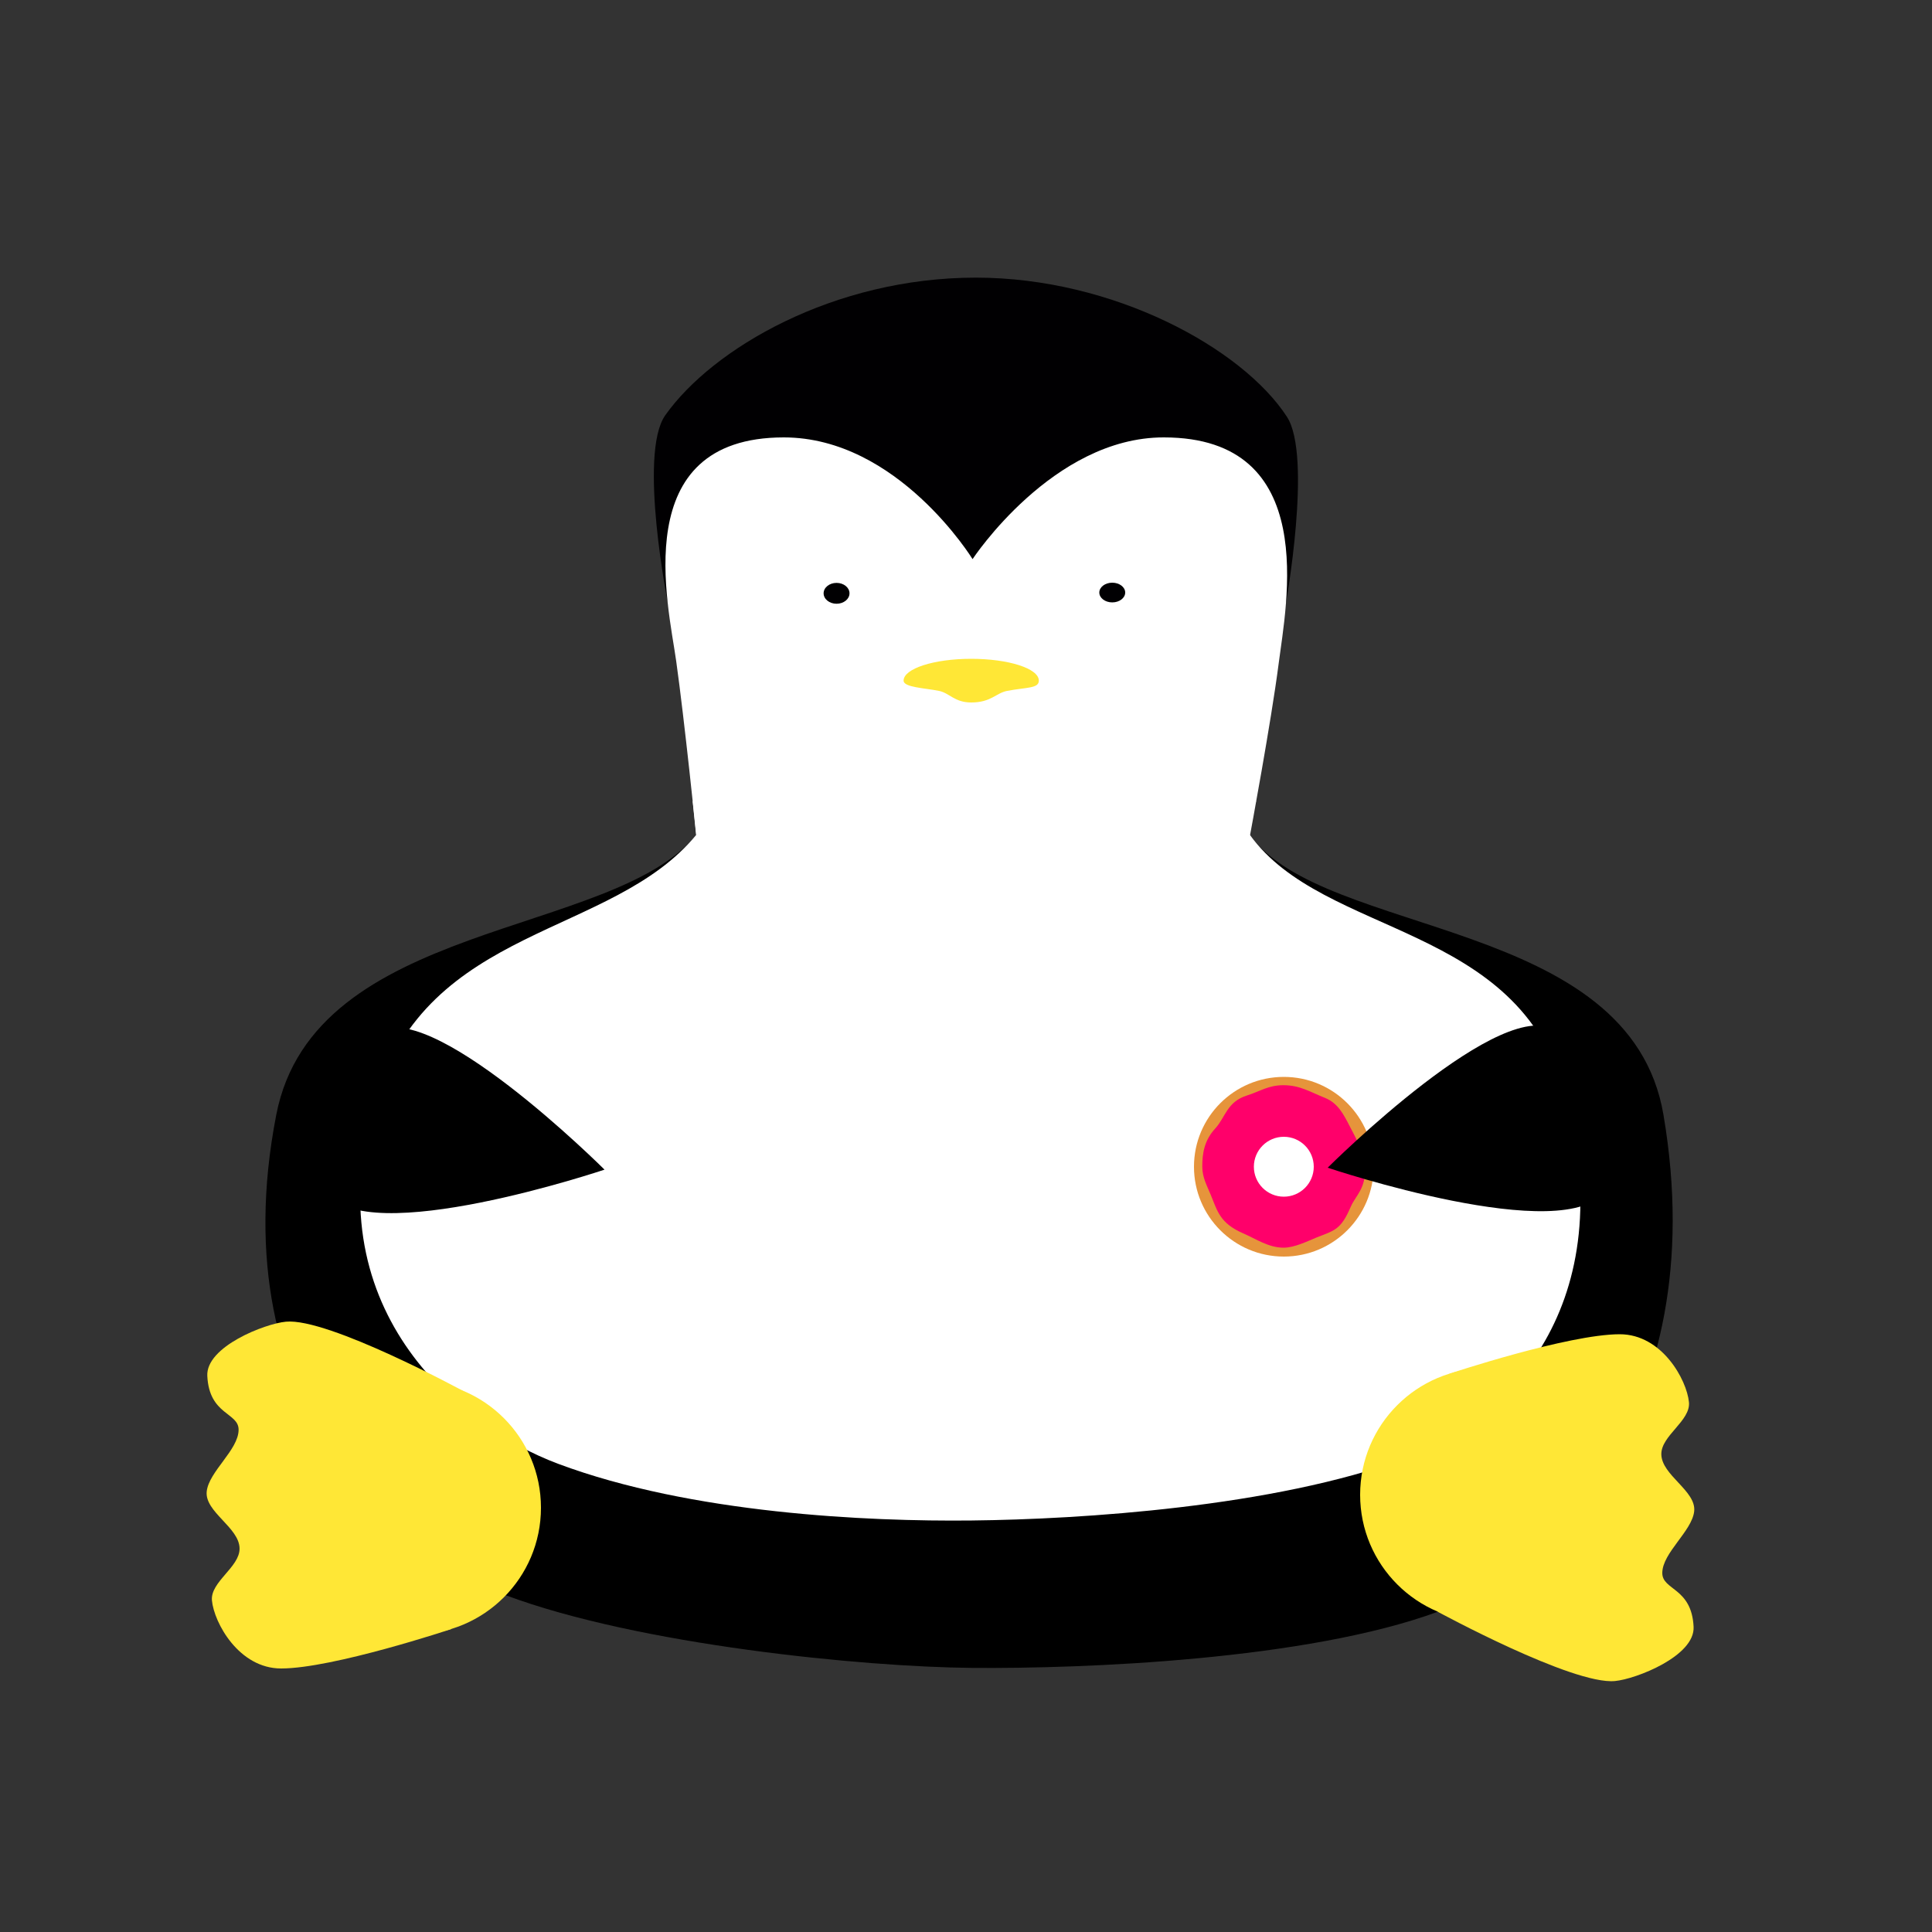 <?xml version="1.0" encoding="utf-8"?>
<!-- Generator: Adobe Illustrator 18.0.0, SVG Export Plug-In . SVG Version: 6.00 Build 0)  -->
<!DOCTYPE svg PUBLIC "-//W3C//DTD SVG 1.1//EN" "http://www.w3.org/Graphics/SVG/1.1/DTD/svg11.dtd">
<svg version="1.1" xmlns="http://www.w3.org/2000/svg" xmlns:xlink="http://www.w3.org/1999/xlink" x="0px" y="0px"
	 viewBox="0 0 1000 1000" enable-background="new 0 0 1000 1000" xml:space="preserve">
<rect x="0" y="0" width="1000" height="1000" fill="#333333" stroke="none"/>
<g id="Layer_2">
</g>
<g id="Layer_4">
</g>
<g id="Layer_1">
	<path fill="#010002" d="M345.9,313.3c0,0-15.7-78.2-1.6-98.3c24.5-34.7,87.3-71.3,160.8-71.3c71.1,0,137.8,36.4,161,72
		c13.3,20.4-0.7,97.6-0.7,97.6H345.9z"/>
	<path d="M360.3,432.3C316.5,485.5,162.6,476.1,143,577c-29.8,153,66,228.9,118.8,248.7c68.8,25.7,184.9,37.1,241.2,37.6
		c58.1,0.5,173.5-4.1,241.3-29.1C797.6,814.7,887.5,733,861,577c-17.4-102.4-175.6-91.5-214-144.7c-2.6-3.6,3.2-17.5,3.2-17.5H358.5
		L360.3,432.3z"/>
	<path fill="#FFFFFF" d="M503.4,289.4c0,0-38.7-63-97.7-63c-81.3,0-59.7,86.9-55.7,115.8c4.3,30.6,10.4,90.2,10.4,90.2H647
		c0,0,11-59.1,14.8-88.7c3.9-30.7,21.9-117.3-59.4-117.3C544.9,226.3,503.4,289.4,503.4,289.4z"/>
	<ellipse fill="#010002" cx="433" cy="307.1" rx="6.7" ry="5.4"/>
	<ellipse fill="#010002" cx="575.7" cy="306.7" rx="6.7" ry="5.1"/>
	<path fill="#FFE736" d="M467.7,352.3c0,3.5,10.9,3.8,18.3,5.3c5.5,1.1,8,6,16.7,6c10.3,0,12.8-4.9,18.6-6c10-1.9,16.4-1.2,16.4-5.3
		c0-6.3-15.7-11.3-35-11.3C483.3,341,467.7,346.1,467.7,352.3z"/>
	<g>
		<path fill="#FFFFFF" d="M360.3,432.2c-43.8,53.2-138.6,46.2-166,136.8C162,676,236.1,737.9,289,757.7c68.8,25.7,160,29.9,214,29.3
			c56.6-0.6,156.2-7,224-32c53.3-19.6,112.9-80,83-189c-24.3-88.8-124.6-80.6-163-133.8c-2.6-3.6,3.2-17.5,3.2-17.5H358.5
			L360.3,432.2z"/>
	</g>
	<g>
		<circle fill="#FFE736" cx="214.4" cy="780.4" r="65.6"/>
		<path fill="#FFE736" d="M239.6,719.9c0,0-69.7-37.9-91.6-35.8c-10.8,1-41.5,12.9-40.7,28.1c1,20.4,16.3,18.8,16.2,27.9
			c-0.1,10.4-15.3,21.5-16.5,31.8c-1.2,10.7,17,18.7,17,29.7c0,9.6-15.2,17.2-14.3,26.8c1.1,11.6,14,35.2,35.8,35.2
			c26.8,0,88.1-20.4,88.1-20.4"/>
	</g>
	<g>
		<circle fill="#FFE736" cx="769.6" cy="773.7" r="65.6"/>
		<path fill="#FFE736" d="M744.3,834.3c0,0,69.7,37.9,91.6,35.8c10.8-1,41.5-12.9,40.7-28.1c-1-20.4-16.3-18.8-16.2-27.9
			c0.1-10.4,15.3-21.5,16.5-31.8c1.2-10.7-17-18.7-17-29.7c0-9.6,15.2-17.2,14.3-26.8c-1.1-11.6-14-35.2-35.8-35.2
			c-26.8,0-88.1,20.4-88.1,20.4"/>
	</g>
	<g>
		<circle fill="#E6943B" cx="664.5" cy="603.9" r="46.5"/>
		<path fill="#FF006A" d="M706.5,603.9c0.6,11.4-4.7,14.6-7.4,20.8c-5.1,12-8.6,12.2-17.6,15.8c-4.9,2-11.5,5.3-17.1,5.3
			c-7.8,0-14.2-4.5-20.9-7.4c-12.1-5.3-13.3-11.4-16.8-19.9c-2-4.9-4.4-9-4.4-14.7c0-6.8,1-13.5,6.7-19.7c5.4-5.9,6-13.8,16.5-17.1
			c6.9-2.2,11-5.3,18.8-5.3c8.6,0,13.8,3.5,21.6,6.6c6.6,2.7,9.5,8.4,12.8,14.8C701.8,589,706.1,596.9,706.5,603.9z"/>
		<circle fill="#FFFFFF" cx="664.5" cy="603.9" r="15.5"/>
	</g>
	<path d="M806.2,534.2c-26.6-22-119,70.2-119,70.2S811.2,646.1,831,616C840.9,601,826.7,551.2,806.2,534.2z"/>
	<path d="M193.9,535.2c26.6-22,119,70.2,119,70.2S188.9,647.1,169.1,617C159.2,602,173.4,552.2,193.9,535.2z"/>
</g>
<g id="Layer_3">
</g>
<g id="Layer_5">
</g>
<g id="Layer_6">
</g>
<g id="Layer_7">
</g>
</svg>
